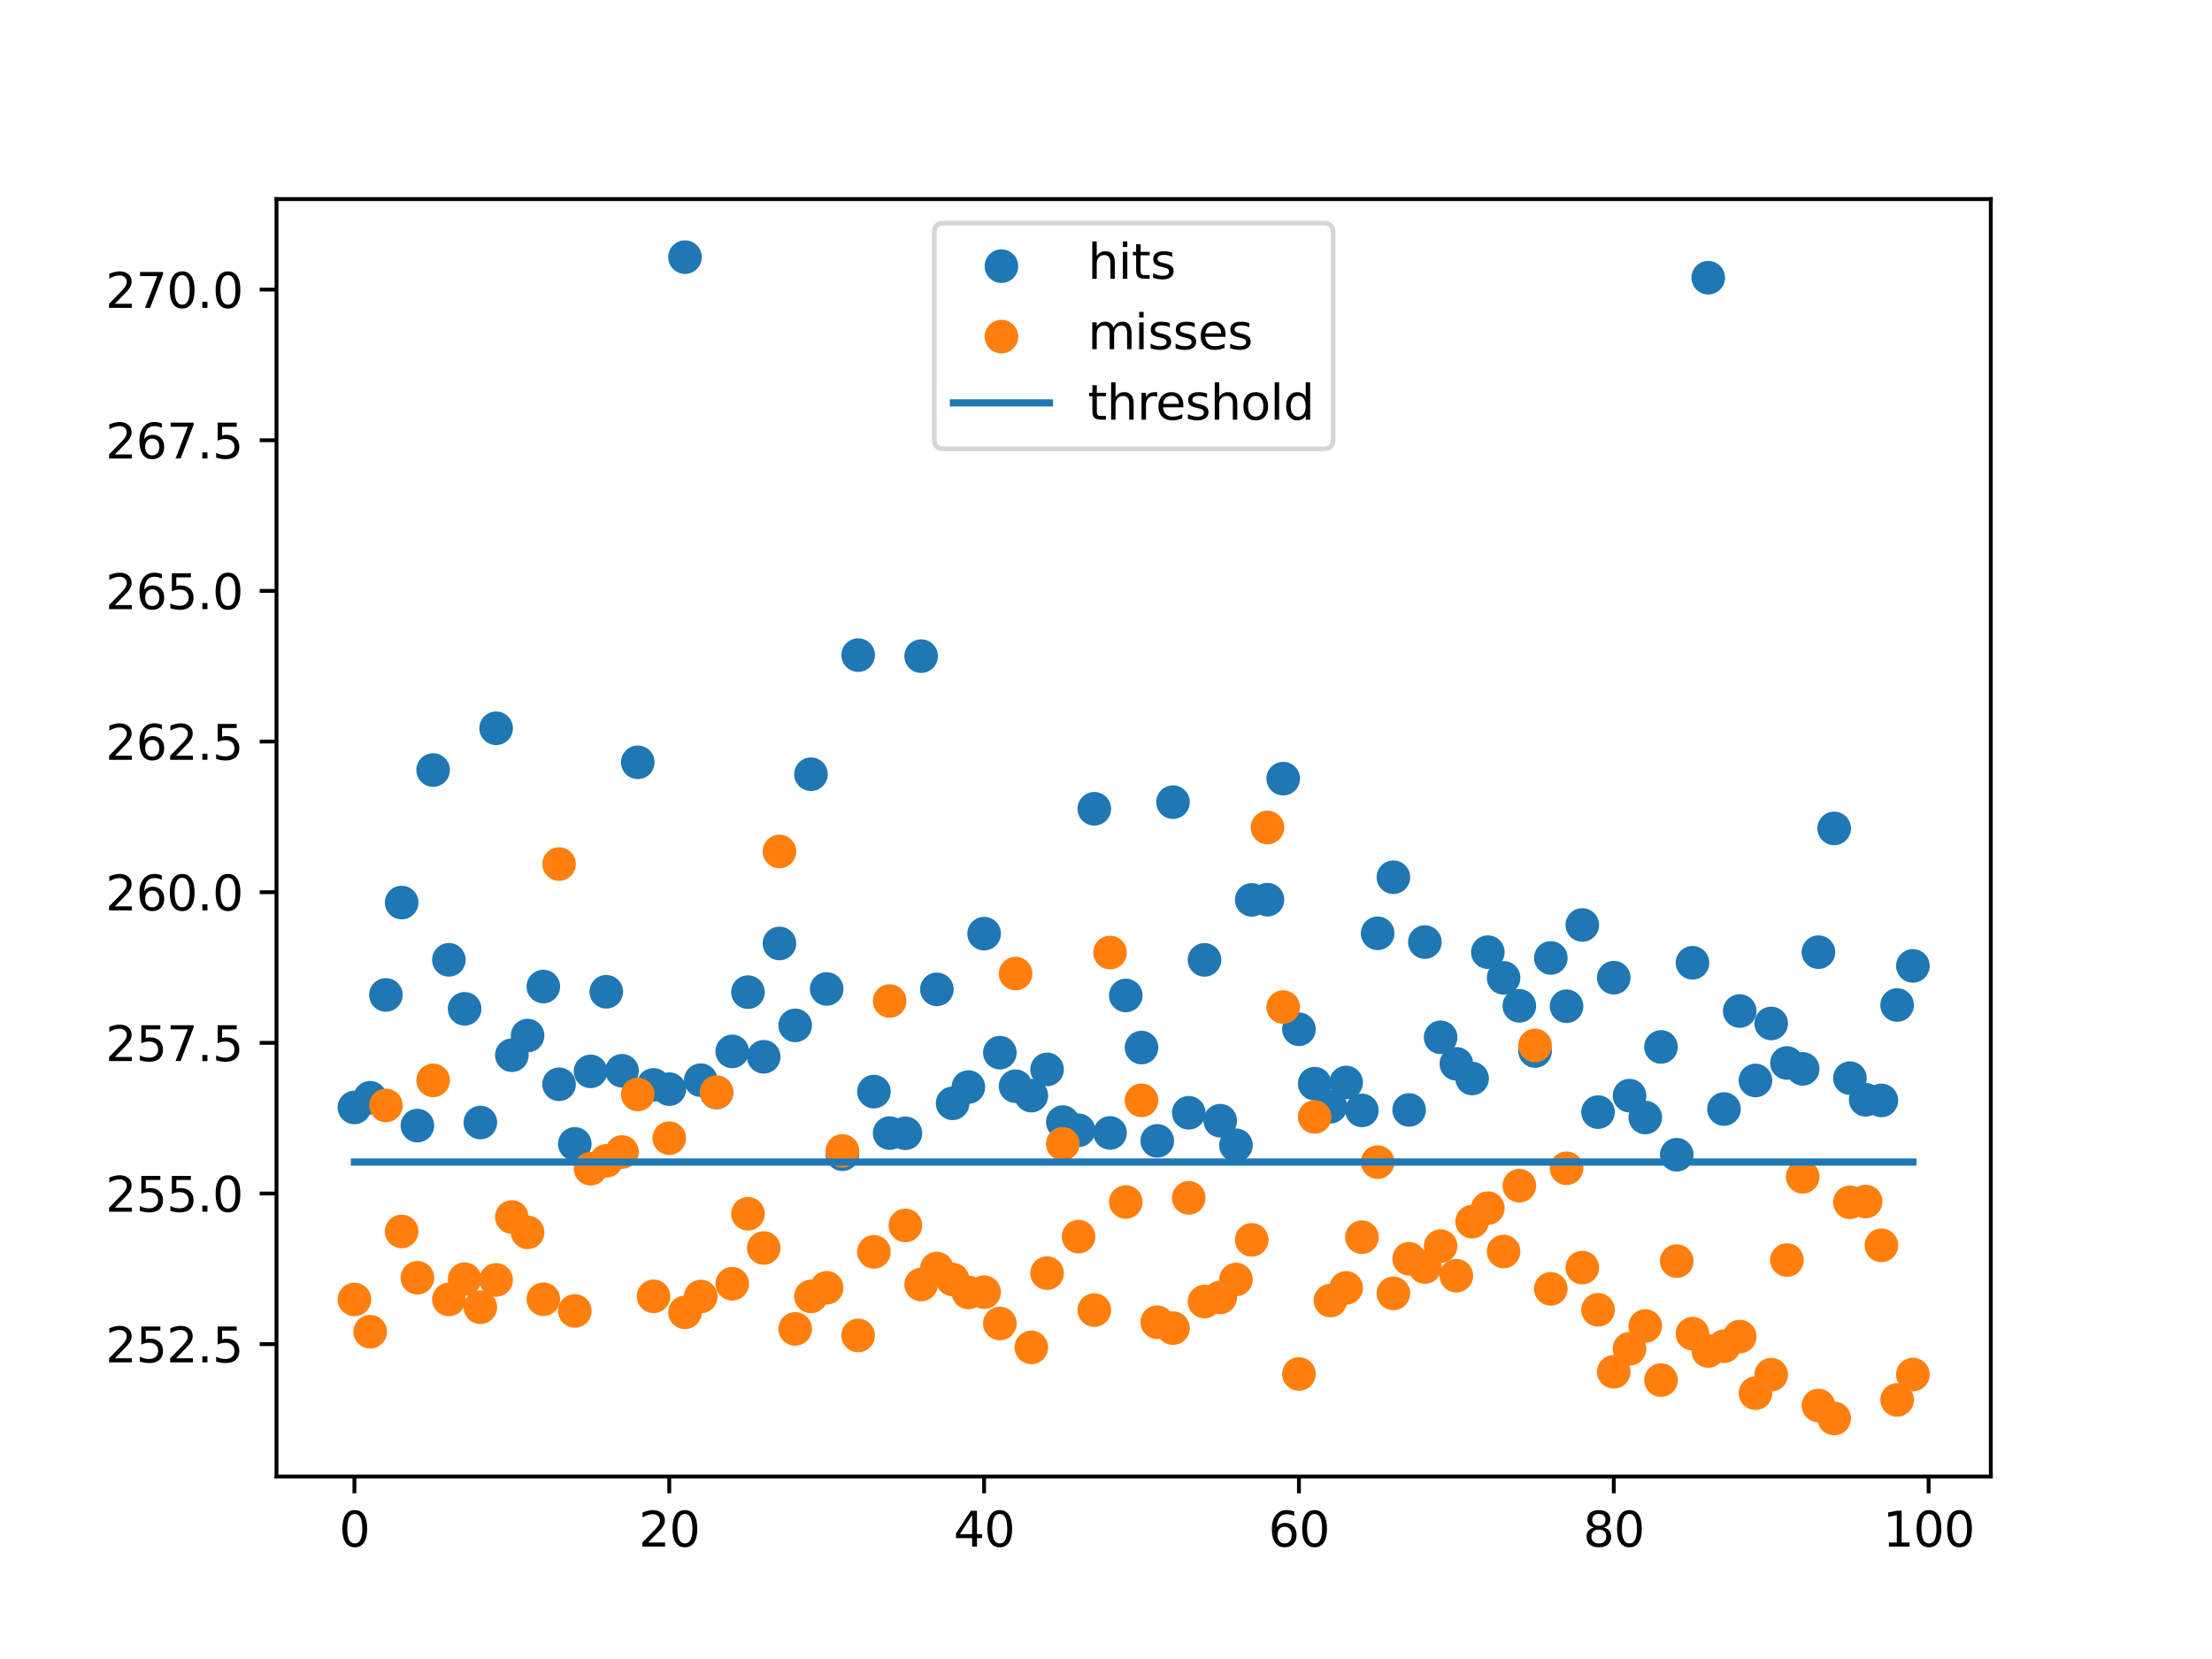 <?xml version="1.0" encoding="utf-8" standalone="no"?>
<!DOCTYPE svg PUBLIC "-//W3C//DTD SVG 1.1//EN"
  "http://www.w3.org/Graphics/SVG/1.1/DTD/svg11.dtd">
<svg xmlns:xlink="http://www.w3.org/1999/xlink" width="460.8pt" height="345.6pt" viewBox="0 0 460.8 345.6" xmlns="http://www.w3.org/2000/svg" version="1.1">
 <defs>
  <style type="text/css">*{stroke-linejoin: round; stroke-linecap: butt}</style>
 </defs>
 <g id="figure_1">
  <g id="patch_1">
   <path d="M 0 345.6 
L 460.8 345.6 
L 460.8 0 
L 0 0 
z
" style="fill: #ffffff"/>
  </g>
  <g id="axes_1">
   <g id="patch_2">
    <path d="M 57.6 307.584 
L 414.72 307.584 
L 414.72 41.472 
L 57.6 41.472 
z
" style="fill: #ffffff"/>
   </g>
   <g id="PathCollection_1">
    <defs>
     <path id="mb946515552" d="M 0 3 
C 0.796 3 1.559 2.684 2.121 2.121 
C 2.684 1.559 3 0.796 3 0 
C 3 -0.796 2.684 -1.559 2.121 -2.121 
C 1.559 -2.684 0.796 -3 0 -3 
C -0.796 -3 -1.559 -2.684 -2.121 -2.121 
C -2.684 -1.559 -3 -0.796 -3 0 
C -3 0.796 -2.684 1.559 -2.121 2.121 
C -1.559 2.684 -0.796 3 0 3 
z
" style="stroke: #1f77b4"/>
    </defs>
    <g clip-path="url(#p467f7e2b68)">
     <use xlink:href="#mb946515552" x="73.833" y="230.702" style="fill: #1f77b4; stroke: #1f77b4"/>
     <use xlink:href="#mb946515552" x="77.112" y="228.685" style="fill: #1f77b4; stroke: #1f77b4"/>
     <use xlink:href="#mb946515552" x="80.391" y="207.262" style="fill: #1f77b4; stroke: #1f77b4"/>
     <use xlink:href="#mb946515552" x="83.671" y="188.018" style="fill: #1f77b4; stroke: #1f77b4"/>
     <use xlink:href="#mb946515552" x="86.95" y="234.479" style="fill: #1f77b4; stroke: #1f77b4"/>
     <use xlink:href="#mb946515552" x="90.229" y="160.415" style="fill: #1f77b4; stroke: #1f77b4"/>
     <use xlink:href="#mb946515552" x="93.509" y="199.948" style="fill: #1f77b4; stroke: #1f77b4"/>
     <use xlink:href="#mb946515552" x="96.788" y="210.153" style="fill: #1f77b4; stroke: #1f77b4"/>
     <use xlink:href="#mb946515552" x="100.067" y="233.845" style="fill: #1f77b4; stroke: #1f77b4"/>
     <use xlink:href="#mb946515552" x="103.347" y="151.712" style="fill: #1f77b4; stroke: #1f77b4"/>
     <use xlink:href="#mb946515552" x="106.626" y="219.817" style="fill: #1f77b4; stroke: #1f77b4"/>
     <use xlink:href="#mb946515552" x="109.905" y="215.729" style="fill: #1f77b4; stroke: #1f77b4"/>
     <use xlink:href="#mb946515552" x="113.185" y="205.517" style="fill: #1f77b4; stroke: #1f77b4"/>
     <use xlink:href="#mb946515552" x="116.464" y="225.872" style="fill: #1f77b4; stroke: #1f77b4"/>
     <use xlink:href="#mb946515552" x="119.743" y="238.298" style="fill: #1f77b4; stroke: #1f77b4"/>
     <use xlink:href="#mb946515552" x="123.023" y="223.181" style="fill: #1f77b4; stroke: #1f77b4"/>
     <use xlink:href="#mb946515552" x="126.302" y="206.604" style="fill: #1f77b4; stroke: #1f77b4"/>
     <use xlink:href="#mb946515552" x="129.581" y="223.064" style="fill: #1f77b4; stroke: #1f77b4"/>
     <use xlink:href="#mb946515552" x="132.861" y="158.805" style="fill: #1f77b4; stroke: #1f77b4"/>
     <use xlink:href="#mb946515552" x="136.14" y="226.006" style="fill: #1f77b4; stroke: #1f77b4"/>
     <use xlink:href="#mb946515552" x="139.42" y="226.889" style="fill: #1f77b4; stroke: #1f77b4"/>
     <use xlink:href="#mb946515552" x="142.699" y="53.568" style="fill: #1f77b4; stroke: #1f77b4"/>
     <use xlink:href="#mb946515552" x="145.978" y="225.019" style="fill: #1f77b4; stroke: #1f77b4"/>
     <use xlink:href="#mb946515552" x="149.258" y="227.59" style="fill: #1f77b4; stroke: #1f77b4"/>
     <use xlink:href="#mb946515552" x="152.537" y="219.024" style="fill: #1f77b4; stroke: #1f77b4"/>
     <use xlink:href="#mb946515552" x="155.816" y="206.682" style="fill: #1f77b4; stroke: #1f77b4"/>
     <use xlink:href="#mb946515552" x="159.096" y="220.149" style="fill: #1f77b4; stroke: #1f77b4"/>
     <use xlink:href="#mb946515552" x="162.375" y="196.542" style="fill: #1f77b4; stroke: #1f77b4"/>
     <use xlink:href="#mb946515552" x="165.654" y="213.607" style="fill: #1f77b4; stroke: #1f77b4"/>
     <use xlink:href="#mb946515552" x="168.934" y="161.286" style="fill: #1f77b4; stroke: #1f77b4"/>
     <use xlink:href="#mb946515552" x="172.213" y="206.017" style="fill: #1f77b4; stroke: #1f77b4"/>
     <use xlink:href="#mb946515552" x="175.492" y="240.444" style="fill: #1f77b4; stroke: #1f77b4"/>
     <use xlink:href="#mb946515552" x="178.772" y="136.473" style="fill: #1f77b4; stroke: #1f77b4"/>
     <use xlink:href="#mb946515552" x="182.051" y="227.401" style="fill: #1f77b4; stroke: #1f77b4"/>
     <use xlink:href="#mb946515552" x="185.33" y="236.047" style="fill: #1f77b4; stroke: #1f77b4"/>
     <use xlink:href="#mb946515552" x="188.61" y="236.083" style="fill: #1f77b4; stroke: #1f77b4"/>
     <use xlink:href="#mb946515552" x="191.889" y="136.688" style="fill: #1f77b4; stroke: #1f77b4"/>
     <use xlink:href="#mb946515552" x="195.168" y="206.104" style="fill: #1f77b4; stroke: #1f77b4"/>
     <use xlink:href="#mb946515552" x="198.448" y="229.84" style="fill: #1f77b4; stroke: #1f77b4"/>
     <use xlink:href="#mb946515552" x="201.727" y="226.455" style="fill: #1f77b4; stroke: #1f77b4"/>
     <use xlink:href="#mb946515552" x="205.006" y="194.498" style="fill: #1f77b4; stroke: #1f77b4"/>
     <use xlink:href="#mb946515552" x="208.286" y="219.29" style="fill: #1f77b4; stroke: #1f77b4"/>
     <use xlink:href="#mb946515552" x="211.565" y="226.279" style="fill: #1f77b4; stroke: #1f77b4"/>
     <use xlink:href="#mb946515552" x="214.844" y="228.242" style="fill: #1f77b4; stroke: #1f77b4"/>
     <use xlink:href="#mb946515552" x="218.124" y="222.78" style="fill: #1f77b4; stroke: #1f77b4"/>
     <use xlink:href="#mb946515552" x="221.403" y="233.752" style="fill: #1f77b4; stroke: #1f77b4"/>
     <use xlink:href="#mb946515552" x="224.682" y="235.455" style="fill: #1f77b4; stroke: #1f77b4"/>
     <use xlink:href="#mb946515552" x="227.962" y="168.484" style="fill: #1f77b4; stroke: #1f77b4"/>
     <use xlink:href="#mb946515552" x="231.241" y="236.008" style="fill: #1f77b4; stroke: #1f77b4"/>
     <use xlink:href="#mb946515552" x="234.52" y="207.376" style="fill: #1f77b4; stroke: #1f77b4"/>
     <use xlink:href="#mb946515552" x="237.8" y="218.222" style="fill: #1f77b4; stroke: #1f77b4"/>
     <use xlink:href="#mb946515552" x="241.079" y="237.663" style="fill: #1f77b4; stroke: #1f77b4"/>
     <use xlink:href="#mb946515552" x="244.358" y="167.104" style="fill: #1f77b4; stroke: #1f77b4"/>
     <use xlink:href="#mb946515552" x="247.638" y="231.815" style="fill: #1f77b4; stroke: #1f77b4"/>
     <use xlink:href="#mb946515552" x="250.917" y="199.957" style="fill: #1f77b4; stroke: #1f77b4"/>
     <use xlink:href="#mb946515552" x="254.196" y="233.464" style="fill: #1f77b4; stroke: #1f77b4"/>
     <use xlink:href="#mb946515552" x="257.476" y="238.576" style="fill: #1f77b4; stroke: #1f77b4"/>
     <use xlink:href="#mb946515552" x="260.755" y="187.459" style="fill: #1f77b4; stroke: #1f77b4"/>
     <use xlink:href="#mb946515552" x="264.034" y="187.417" style="fill: #1f77b4; stroke: #1f77b4"/>
     <use xlink:href="#mb946515552" x="267.314" y="162.205" style="fill: #1f77b4; stroke: #1f77b4"/>
     <use xlink:href="#mb946515552" x="270.593" y="214.415" style="fill: #1f77b4; stroke: #1f77b4"/>
     <use xlink:href="#mb946515552" x="273.872" y="225.743" style="fill: #1f77b4; stroke: #1f77b4"/>
     <use xlink:href="#mb946515552" x="277.152" y="230.555" style="fill: #1f77b4; stroke: #1f77b4"/>
     <use xlink:href="#mb946515552" x="280.431" y="225.503" style="fill: #1f77b4; stroke: #1f77b4"/>
     <use xlink:href="#mb946515552" x="283.71" y="231.316" style="fill: #1f77b4; stroke: #1f77b4"/>
     <use xlink:href="#mb946515552" x="286.99" y="194.423" style="fill: #1f77b4; stroke: #1f77b4"/>
     <use xlink:href="#mb946515552" x="290.269" y="182.742" style="fill: #1f77b4; stroke: #1f77b4"/>
     <use xlink:href="#mb946515552" x="293.548" y="231.22" style="fill: #1f77b4; stroke: #1f77b4"/>
     <use xlink:href="#mb946515552" x="296.828" y="196.252" style="fill: #1f77b4; stroke: #1f77b4"/>
     <use xlink:href="#mb946515552" x="300.107" y="216.094" style="fill: #1f77b4; stroke: #1f77b4"/>
     <use xlink:href="#mb946515552" x="303.386" y="221.61" style="fill: #1f77b4; stroke: #1f77b4"/>
     <use xlink:href="#mb946515552" x="306.666" y="224.674" style="fill: #1f77b4; stroke: #1f77b4"/>
     <use xlink:href="#mb946515552" x="309.945" y="198.349" style="fill: #1f77b4; stroke: #1f77b4"/>
     <use xlink:href="#mb946515552" x="313.224" y="203.698" style="fill: #1f77b4; stroke: #1f77b4"/>
     <use xlink:href="#mb946515552" x="316.504" y="209.537" style="fill: #1f77b4; stroke: #1f77b4"/>
     <use xlink:href="#mb946515552" x="319.783" y="218.943" style="fill: #1f77b4; stroke: #1f77b4"/>
     <use xlink:href="#mb946515552" x="323.062" y="199.559" style="fill: #1f77b4; stroke: #1f77b4"/>
     <use xlink:href="#mb946515552" x="326.342" y="209.615" style="fill: #1f77b4; stroke: #1f77b4"/>
     <use xlink:href="#mb946515552" x="329.621" y="192.69" style="fill: #1f77b4; stroke: #1f77b4"/>
     <use xlink:href="#mb946515552" x="332.9" y="231.675" style="fill: #1f77b4; stroke: #1f77b4"/>
     <use xlink:href="#mb946515552" x="336.18" y="203.668" style="fill: #1f77b4; stroke: #1f77b4"/>
     <use xlink:href="#mb946515552" x="339.459" y="228.242" style="fill: #1f77b4; stroke: #1f77b4"/>
     <use xlink:href="#mb946515552" x="342.739" y="232.8" style="fill: #1f77b4; stroke: #1f77b4"/>
     <use xlink:href="#mb946515552" x="346.018" y="218.096" style="fill: #1f77b4; stroke: #1f77b4"/>
     <use xlink:href="#mb946515552" x="349.297" y="240.557" style="fill: #1f77b4; stroke: #1f77b4"/>
     <use xlink:href="#mb946515552" x="352.577" y="200.564" style="fill: #1f77b4; stroke: #1f77b4"/>
     <use xlink:href="#mb946515552" x="355.856" y="57.854" style="fill: #1f77b4; stroke: #1f77b4"/>
     <use xlink:href="#mb946515552" x="359.135" y="231.031" style="fill: #1f77b4; stroke: #1f77b4"/>
     <use xlink:href="#mb946515552" x="362.415" y="210.617" style="fill: #1f77b4; stroke: #1f77b4"/>
     <use xlink:href="#mb946515552" x="365.694" y="225.082" style="fill: #1f77b4; stroke: #1f77b4"/>
     <use xlink:href="#mb946515552" x="368.973" y="213.206" style="fill: #1f77b4; stroke: #1f77b4"/>
     <use xlink:href="#mb946515552" x="372.253" y="221.436" style="fill: #1f77b4; stroke: #1f77b4"/>
     <use xlink:href="#mb946515552" x="375.532" y="222.663" style="fill: #1f77b4; stroke: #1f77b4"/>
     <use xlink:href="#mb946515552" x="378.811" y="198.355" style="fill: #1f77b4; stroke: #1f77b4"/>
     <use xlink:href="#mb946515552" x="382.091" y="172.575" style="fill: #1f77b4; stroke: #1f77b4"/>
     <use xlink:href="#mb946515552" x="385.37" y="224.6" style="fill: #1f77b4; stroke: #1f77b4"/>
     <use xlink:href="#mb946515552" x="388.649" y="229.101" style="fill: #1f77b4; stroke: #1f77b4"/>
     <use xlink:href="#mb946515552" x="391.929" y="229.239" style="fill: #1f77b4; stroke: #1f77b4"/>
     <use xlink:href="#mb946515552" x="395.208" y="209.363" style="fill: #1f77b4; stroke: #1f77b4"/>
     <use xlink:href="#mb946515552" x="398.487" y="201.217" style="fill: #1f77b4; stroke: #1f77b4"/>
    </g>
   </g>
   <g id="PathCollection_2">
    <defs>
     <path id="mb1862c3a5e" d="M 0 3 
C 0.796 3 1.559 2.684 2.121 2.121 
C 2.684 1.559 3 0.796 3 0 
C 3 -0.796 2.684 -1.559 2.121 -2.121 
C 1.559 -2.684 0.796 -3 0 -3 
C -0.796 -3 -1.559 -2.684 -2.121 -2.121 
C -2.684 -1.559 -3 -0.796 -3 0 
C -3 0.796 -2.684 1.559 -2.121 2.121 
C -1.559 2.684 -0.796 3 0 3 
z
" style="stroke: #ff7f0e"/>
    </defs>
    <g clip-path="url(#p467f7e2b68)">
     <use xlink:href="#mb1862c3a5e" x="73.833" y="270.695" style="fill: #ff7f0e; stroke: #ff7f0e"/>
     <use xlink:href="#mb1862c3a5e" x="77.112" y="277.42" style="fill: #ff7f0e; stroke: #ff7f0e"/>
     <use xlink:href="#mb1862c3a5e" x="80.391" y="230.28" style="fill: #ff7f0e; stroke: #ff7f0e"/>
     <use xlink:href="#mb1862c3a5e" x="83.671" y="256.53" style="fill: #ff7f0e; stroke: #ff7f0e"/>
     <use xlink:href="#mb1862c3a5e" x="86.95" y="266.185" style="fill: #ff7f0e; stroke: #ff7f0e"/>
     <use xlink:href="#mb1862c3a5e" x="90.229" y="225.061" style="fill: #ff7f0e; stroke: #ff7f0e"/>
     <use xlink:href="#mb1862c3a5e" x="93.509" y="270.695" style="fill: #ff7f0e; stroke: #ff7f0e"/>
     <use xlink:href="#mb1862c3a5e" x="96.788" y="266.475" style="fill: #ff7f0e; stroke: #ff7f0e"/>
     <use xlink:href="#mb1862c3a5e" x="100.067" y="272.317" style="fill: #ff7f0e; stroke: #ff7f0e"/>
     <use xlink:href="#mb1862c3a5e" x="103.347" y="266.631" style="fill: #ff7f0e; stroke: #ff7f0e"/>
     <use xlink:href="#mb1862c3a5e" x="106.626" y="253.528" style="fill: #ff7f0e; stroke: #ff7f0e"/>
     <use xlink:href="#mb1862c3a5e" x="109.905" y="256.722" style="fill: #ff7f0e; stroke: #ff7f0e"/>
     <use xlink:href="#mb1862c3a5e" x="113.185" y="270.65" style="fill: #ff7f0e; stroke: #ff7f0e"/>
     <use xlink:href="#mb1862c3a5e" x="116.464" y="179.997" style="fill: #ff7f0e; stroke: #ff7f0e"/>
     <use xlink:href="#mb1862c3a5e" x="119.743" y="273.093" style="fill: #ff7f0e; stroke: #ff7f0e"/>
     <use xlink:href="#mb1862c3a5e" x="123.023" y="243.464" style="fill: #ff7f0e; stroke: #ff7f0e"/>
     <use xlink:href="#mb1862c3a5e" x="126.302" y="241.823" style="fill: #ff7f0e; stroke: #ff7f0e"/>
     <use xlink:href="#mb1862c3a5e" x="129.581" y="239.989" style="fill: #ff7f0e; stroke: #ff7f0e"/>
     <use xlink:href="#mb1862c3a5e" x="132.861" y="227.997" style="fill: #ff7f0e; stroke: #ff7f0e"/>
     <use xlink:href="#mb1862c3a5e" x="136.14" y="270.046" style="fill: #ff7f0e; stroke: #ff7f0e"/>
     <use xlink:href="#mb1862c3a5e" x="139.42" y="237.101" style="fill: #ff7f0e; stroke: #ff7f0e"/>
     <use xlink:href="#mb1862c3a5e" x="142.699" y="273.389" style="fill: #ff7f0e; stroke: #ff7f0e"/>
     <use xlink:href="#mb1862c3a5e" x="145.978" y="270.094" style="fill: #ff7f0e; stroke: #ff7f0e"/>
     <use xlink:href="#mb1862c3a5e" x="149.258" y="227.503" style="fill: #ff7f0e; stroke: #ff7f0e"/>
     <use xlink:href="#mb1862c3a5e" x="152.537" y="267.43" style="fill: #ff7f0e; stroke: #ff7f0e"/>
     <use xlink:href="#mb1862c3a5e" x="155.816" y="252.855" style="fill: #ff7f0e; stroke: #ff7f0e"/>
     <use xlink:href="#mb1862c3a5e" x="159.096" y="259.978" style="fill: #ff7f0e; stroke: #ff7f0e"/>
     <use xlink:href="#mb1862c3a5e" x="162.375" y="177.376" style="fill: #ff7f0e; stroke: #ff7f0e"/>
     <use xlink:href="#mb1862c3a5e" x="165.654" y="276.837" style="fill: #ff7f0e; stroke: #ff7f0e"/>
     <use xlink:href="#mb1862c3a5e" x="168.934" y="270.067" style="fill: #ff7f0e; stroke: #ff7f0e"/>
     <use xlink:href="#mb1862c3a5e" x="172.213" y="268.271" style="fill: #ff7f0e; stroke: #ff7f0e"/>
     <use xlink:href="#mb1862c3a5e" x="175.492" y="239.755" style="fill: #ff7f0e; stroke: #ff7f0e"/>
     <use xlink:href="#mb1862c3a5e" x="178.772" y="278.198" style="fill: #ff7f0e; stroke: #ff7f0e"/>
     <use xlink:href="#mb1862c3a5e" x="182.051" y="260.786" style="fill: #ff7f0e; stroke: #ff7f0e"/>
     <use xlink:href="#mb1862c3a5e" x="185.33" y="208.534" style="fill: #ff7f0e; stroke: #ff7f0e"/>
     <use xlink:href="#mb1862c3a5e" x="188.61" y="255.279" style="fill: #ff7f0e; stroke: #ff7f0e"/>
     <use xlink:href="#mb1862c3a5e" x="191.889" y="267.592" style="fill: #ff7f0e; stroke: #ff7f0e"/>
     <use xlink:href="#mb1862c3a5e" x="195.168" y="264.258" style="fill: #ff7f0e; stroke: #ff7f0e"/>
     <use xlink:href="#mb1862c3a5e" x="198.448" y="266.538" style="fill: #ff7f0e; stroke: #ff7f0e"/>
     <use xlink:href="#mb1862c3a5e" x="201.727" y="269.241" style="fill: #ff7f0e; stroke: #ff7f0e"/>
     <use xlink:href="#mb1862c3a5e" x="205.006" y="269.187" style="fill: #ff7f0e; stroke: #ff7f0e"/>
     <use xlink:href="#mb1862c3a5e" x="208.286" y="275.711" style="fill: #ff7f0e; stroke: #ff7f0e"/>
     <use xlink:href="#mb1862c3a5e" x="211.565" y="202.812" style="fill: #ff7f0e; stroke: #ff7f0e"/>
     <use xlink:href="#mb1862c3a5e" x="214.844" y="280.688" style="fill: #ff7f0e; stroke: #ff7f0e"/>
     <use xlink:href="#mb1862c3a5e" x="218.124" y="265.215" style="fill: #ff7f0e; stroke: #ff7f0e"/>
     <use xlink:href="#mb1862c3a5e" x="221.403" y="238.28" style="fill: #ff7f0e; stroke: #ff7f0e"/>
     <use xlink:href="#mb1862c3a5e" x="224.682" y="257.614" style="fill: #ff7f0e; stroke: #ff7f0e"/>
     <use xlink:href="#mb1862c3a5e" x="227.962" y="272.919" style="fill: #ff7f0e; stroke: #ff7f0e"/>
     <use xlink:href="#mb1862c3a5e" x="231.241" y="198.433" style="fill: #ff7f0e; stroke: #ff7f0e"/>
     <use xlink:href="#mb1862c3a5e" x="234.52" y="250.398" style="fill: #ff7f0e; stroke: #ff7f0e"/>
     <use xlink:href="#mb1862c3a5e" x="237.8" y="229.221" style="fill: #ff7f0e; stroke: #ff7f0e"/>
     <use xlink:href="#mb1862c3a5e" x="241.079" y="275.442" style="fill: #ff7f0e; stroke: #ff7f0e"/>
     <use xlink:href="#mb1862c3a5e" x="244.358" y="276.672" style="fill: #ff7f0e; stroke: #ff7f0e"/>
     <use xlink:href="#mb1862c3a5e" x="247.638" y="249.539" style="fill: #ff7f0e; stroke: #ff7f0e"/>
     <use xlink:href="#mb1862c3a5e" x="250.917" y="271.138" style="fill: #ff7f0e; stroke: #ff7f0e"/>
     <use xlink:href="#mb1862c3a5e" x="254.196" y="270.276" style="fill: #ff7f0e; stroke: #ff7f0e"/>
     <use xlink:href="#mb1862c3a5e" x="257.476" y="266.541" style="fill: #ff7f0e; stroke: #ff7f0e"/>
     <use xlink:href="#mb1862c3a5e" x="260.755" y="258.287" style="fill: #ff7f0e; stroke: #ff7f0e"/>
     <use xlink:href="#mb1862c3a5e" x="264.034" y="172.378" style="fill: #ff7f0e; stroke: #ff7f0e"/>
     <use xlink:href="#mb1862c3a5e" x="267.314" y="209.788" style="fill: #ff7f0e; stroke: #ff7f0e"/>
     <use xlink:href="#mb1862c3a5e" x="270.593" y="286.228" style="fill: #ff7f0e; stroke: #ff7f0e"/>
     <use xlink:href="#mb1862c3a5e" x="273.872" y="232.68" style="fill: #ff7f0e; stroke: #ff7f0e"/>
     <use xlink:href="#mb1862c3a5e" x="277.152" y="270.932" style="fill: #ff7f0e; stroke: #ff7f0e"/>
     <use xlink:href="#mb1862c3a5e" x="280.431" y="268.295" style="fill: #ff7f0e; stroke: #ff7f0e"/>
     <use xlink:href="#mb1862c3a5e" x="283.71" y="257.721" style="fill: #ff7f0e; stroke: #ff7f0e"/>
     <use xlink:href="#mb1862c3a5e" x="286.99" y="242.09" style="fill: #ff7f0e; stroke: #ff7f0e"/>
     <use xlink:href="#mb1862c3a5e" x="290.269" y="269.429" style="fill: #ff7f0e; stroke: #ff7f0e"/>
     <use xlink:href="#mb1862c3a5e" x="293.548" y="262.229" style="fill: #ff7f0e; stroke: #ff7f0e"/>
     <use xlink:href="#mb1862c3a5e" x="296.828" y="263.935" style="fill: #ff7f0e; stroke: #ff7f0e"/>
     <use xlink:href="#mb1862c3a5e" x="300.107" y="259.589" style="fill: #ff7f0e; stroke: #ff7f0e"/>
     <use xlink:href="#mb1862c3a5e" x="303.386" y="265.748" style="fill: #ff7f0e; stroke: #ff7f0e"/>
     <use xlink:href="#mb1862c3a5e" x="306.666" y="254.489" style="fill: #ff7f0e; stroke: #ff7f0e"/>
     <use xlink:href="#mb1862c3a5e" x="309.945" y="251.679" style="fill: #ff7f0e; stroke: #ff7f0e"/>
     <use xlink:href="#mb1862c3a5e" x="313.224" y="260.711" style="fill: #ff7f0e; stroke: #ff7f0e"/>
     <use xlink:href="#mb1862c3a5e" x="316.504" y="247.001" style="fill: #ff7f0e; stroke: #ff7f0e"/>
     <use xlink:href="#mb1862c3a5e" x="319.783" y="217.791" style="fill: #ff7f0e; stroke: #ff7f0e"/>
     <use xlink:href="#mb1862c3a5e" x="323.062" y="268.496" style="fill: #ff7f0e; stroke: #ff7f0e"/>
     <use xlink:href="#mb1862c3a5e" x="326.342" y="243.374" style="fill: #ff7f0e; stroke: #ff7f0e"/>
     <use xlink:href="#mb1862c3a5e" x="329.621" y="264.057" style="fill: #ff7f0e; stroke: #ff7f0e"/>
     <use xlink:href="#mb1862c3a5e" x="332.9" y="272.862" style="fill: #ff7f0e; stroke: #ff7f0e"/>
     <use xlink:href="#mb1862c3a5e" x="336.18" y="285.77" style="fill: #ff7f0e; stroke: #ff7f0e"/>
     <use xlink:href="#mb1862c3a5e" x="339.459" y="280.973" style="fill: #ff7f0e; stroke: #ff7f0e"/>
     <use xlink:href="#mb1862c3a5e" x="342.739" y="276.235" style="fill: #ff7f0e; stroke: #ff7f0e"/>
     <use xlink:href="#mb1862c3a5e" x="346.018" y="287.506" style="fill: #ff7f0e; stroke: #ff7f0e"/>
     <use xlink:href="#mb1862c3a5e" x="349.297" y="262.713" style="fill: #ff7f0e; stroke: #ff7f0e"/>
     <use xlink:href="#mb1862c3a5e" x="352.577" y="277.833" style="fill: #ff7f0e; stroke: #ff7f0e"/>
     <use xlink:href="#mb1862c3a5e" x="355.856" y="281.44" style="fill: #ff7f0e; stroke: #ff7f0e"/>
     <use xlink:href="#mb1862c3a5e" x="359.135" y="280.446" style="fill: #ff7f0e; stroke: #ff7f0e"/>
     <use xlink:href="#mb1862c3a5e" x="362.415" y="278.435" style="fill: #ff7f0e; stroke: #ff7f0e"/>
     <use xlink:href="#mb1862c3a5e" x="365.694" y="290.221" style="fill: #ff7f0e; stroke: #ff7f0e"/>
     <use xlink:href="#mb1862c3a5e" x="368.973" y="286.372" style="fill: #ff7f0e; stroke: #ff7f0e"/>
     <use xlink:href="#mb1862c3a5e" x="372.253" y="262.495" style="fill: #ff7f0e; stroke: #ff7f0e"/>
     <use xlink:href="#mb1862c3a5e" x="375.532" y="245.148" style="fill: #ff7f0e; stroke: #ff7f0e"/>
     <use xlink:href="#mb1862c3a5e" x="378.811" y="292.794" style="fill: #ff7f0e; stroke: #ff7f0e"/>
     <use xlink:href="#mb1862c3a5e" x="382.091" y="295.488" style="fill: #ff7f0e; stroke: #ff7f0e"/>
     <use xlink:href="#mb1862c3a5e" x="385.37" y="250.461" style="fill: #ff7f0e; stroke: #ff7f0e"/>
     <use xlink:href="#mb1862c3a5e" x="388.649" y="250.305" style="fill: #ff7f0e; stroke: #ff7f0e"/>
     <use xlink:href="#mb1862c3a5e" x="391.929" y="259.421" style="fill: #ff7f0e; stroke: #ff7f0e"/>
     <use xlink:href="#mb1862c3a5e" x="395.208" y="291.63" style="fill: #ff7f0e; stroke: #ff7f0e"/>
     <use xlink:href="#mb1862c3a5e" x="398.487" y="286.345" style="fill: #ff7f0e; stroke: #ff7f0e"/>
    </g>
   </g>
   <g id="matplotlib.axis_1">
    <g id="xtick_1">
     <g id="line2d_1">
      <defs>
       <path id="m4bdbbb6a9b" d="M 0 0 
L 0 3.5 
" style="stroke: #000000; stroke-width: 0.8"/>
      </defs>
      <g>
       <use xlink:href="#m4bdbbb6a9b" x="73.833" y="307.584" style="stroke: #000000; stroke-width: 0.8"/>
      </g>
     </g>
     <g id="text_1">
      <!-- 0 -->
      <g transform="translate(70.651 322.182)scale(0.1 -0.1)">
       <defs>
        <path id="DejaVuSans-30" d="M 2034 4250 
Q 1547 4250 1301 3770 
Q 1056 3291 1056 2328 
Q 1056 1369 1301 889 
Q 1547 409 2034 409 
Q 2525 409 2770 889 
Q 3016 1369 3016 2328 
Q 3016 3291 2770 3770 
Q 2525 4250 2034 4250 
z
M 2034 4750 
Q 2819 4750 3233 4129 
Q 3647 3509 3647 2328 
Q 3647 1150 3233 529 
Q 2819 -91 2034 -91 
Q 1250 -91 836 529 
Q 422 1150 422 2328 
Q 422 3509 836 4129 
Q 1250 4750 2034 4750 
z
" transform="scale(0.016)"/>
       </defs>
       <use xlink:href="#DejaVuSans-30"/>
      </g>
     </g>
    </g>
    <g id="xtick_2">
     <g id="line2d_2">
      <g>
       <use xlink:href="#m4bdbbb6a9b" x="139.42" y="307.584" style="stroke: #000000; stroke-width: 0.8"/>
      </g>
     </g>
     <g id="text_2">
      <!-- 20 -->
      <g transform="translate(133.057 322.182)scale(0.1 -0.1)">
       <defs>
        <path id="DejaVuSans-32" d="M 1228 531 
L 3431 531 
L 3431 0 
L 469 0 
L 469 531 
Q 828 903 1448 1529 
Q 2069 2156 2228 2338 
Q 2531 2678 2651 2914 
Q 2772 3150 2772 3378 
Q 2772 3750 2511 3984 
Q 2250 4219 1831 4219 
Q 1534 4219 1204 4116 
Q 875 4013 500 3803 
L 500 4441 
Q 881 4594 1212 4672 
Q 1544 4750 1819 4750 
Q 2544 4750 2975 4387 
Q 3406 4025 3406 3419 
Q 3406 3131 3298 2873 
Q 3191 2616 2906 2266 
Q 2828 2175 2409 1742 
Q 1991 1309 1228 531 
z
" transform="scale(0.016)"/>
       </defs>
       <use xlink:href="#DejaVuSans-32"/>
       <use xlink:href="#DejaVuSans-30" x="63.623"/>
      </g>
     </g>
    </g>
    <g id="xtick_3">
     <g id="line2d_3">
      <g>
       <use xlink:href="#m4bdbbb6a9b" x="205.006" y="307.584" style="stroke: #000000; stroke-width: 0.8"/>
      </g>
     </g>
     <g id="text_3">
      <!-- 40 -->
      <g transform="translate(198.644 322.182)scale(0.1 -0.1)">
       <defs>
        <path id="DejaVuSans-34" d="M 2419 4116 
L 825 1625 
L 2419 1625 
L 2419 4116 
z
M 2253 4666 
L 3047 4666 
L 3047 1625 
L 3713 1625 
L 3713 1100 
L 3047 1100 
L 3047 0 
L 2419 0 
L 2419 1100 
L 313 1100 
L 313 1709 
L 2253 4666 
z
" transform="scale(0.016)"/>
       </defs>
       <use xlink:href="#DejaVuSans-34"/>
       <use xlink:href="#DejaVuSans-30" x="63.623"/>
      </g>
     </g>
    </g>
    <g id="xtick_4">
     <g id="line2d_4">
      <g>
       <use xlink:href="#m4bdbbb6a9b" x="270.593" y="307.584" style="stroke: #000000; stroke-width: 0.8"/>
      </g>
     </g>
     <g id="text_4">
      <!-- 60 -->
      <g transform="translate(264.231 322.182)scale(0.1 -0.1)">
       <defs>
        <path id="DejaVuSans-36" d="M 2113 2584 
Q 1688 2584 1439 2293 
Q 1191 2003 1191 1497 
Q 1191 994 1439 701 
Q 1688 409 2113 409 
Q 2538 409 2786 701 
Q 3034 994 3034 1497 
Q 3034 2003 2786 2293 
Q 2538 2584 2113 2584 
z
M 3366 4563 
L 3366 3988 
Q 3128 4100 2886 4159 
Q 2644 4219 2406 4219 
Q 1781 4219 1451 3797 
Q 1122 3375 1075 2522 
Q 1259 2794 1537 2939 
Q 1816 3084 2150 3084 
Q 2853 3084 3261 2657 
Q 3669 2231 3669 1497 
Q 3669 778 3244 343 
Q 2819 -91 2113 -91 
Q 1303 -91 875 529 
Q 447 1150 447 2328 
Q 447 3434 972 4092 
Q 1497 4750 2381 4750 
Q 2619 4750 2861 4703 
Q 3103 4656 3366 4563 
z
" transform="scale(0.016)"/>
       </defs>
       <use xlink:href="#DejaVuSans-36"/>
       <use xlink:href="#DejaVuSans-30" x="63.623"/>
      </g>
     </g>
    </g>
    <g id="xtick_5">
     <g id="line2d_5">
      <g>
       <use xlink:href="#m4bdbbb6a9b" x="336.18" y="307.584" style="stroke: #000000; stroke-width: 0.8"/>
      </g>
     </g>
     <g id="text_5">
      <!-- 80 -->
      <g transform="translate(329.817 322.182)scale(0.1 -0.1)">
       <defs>
        <path id="DejaVuSans-38" d="M 2034 2216 
Q 1584 2216 1326 1975 
Q 1069 1734 1069 1313 
Q 1069 891 1326 650 
Q 1584 409 2034 409 
Q 2484 409 2743 651 
Q 3003 894 3003 1313 
Q 3003 1734 2745 1975 
Q 2488 2216 2034 2216 
z
M 1403 2484 
Q 997 2584 770 2862 
Q 544 3141 544 3541 
Q 544 4100 942 4425 
Q 1341 4750 2034 4750 
Q 2731 4750 3128 4425 
Q 3525 4100 3525 3541 
Q 3525 3141 3298 2862 
Q 3072 2584 2669 2484 
Q 3125 2378 3379 2068 
Q 3634 1759 3634 1313 
Q 3634 634 3220 271 
Q 2806 -91 2034 -91 
Q 1263 -91 848 271 
Q 434 634 434 1313 
Q 434 1759 690 2068 
Q 947 2378 1403 2484 
z
M 1172 3481 
Q 1172 3119 1398 2916 
Q 1625 2713 2034 2713 
Q 2441 2713 2670 2916 
Q 2900 3119 2900 3481 
Q 2900 3844 2670 4047 
Q 2441 4250 2034 4250 
Q 1625 4250 1398 4047 
Q 1172 3844 1172 3481 
z
" transform="scale(0.016)"/>
       </defs>
       <use xlink:href="#DejaVuSans-38"/>
       <use xlink:href="#DejaVuSans-30" x="63.623"/>
      </g>
     </g>
    </g>
    <g id="xtick_6">
     <g id="line2d_6">
      <g>
       <use xlink:href="#m4bdbbb6a9b" x="401.767" y="307.584" style="stroke: #000000; stroke-width: 0.8"/>
      </g>
     </g>
     <g id="text_6">
      <!-- 100 -->
      <g transform="translate(392.223 322.182)scale(0.1 -0.1)">
       <defs>
        <path id="DejaVuSans-31" d="M 794 531 
L 1825 531 
L 1825 4091 
L 703 3866 
L 703 4441 
L 1819 4666 
L 2450 4666 
L 2450 531 
L 3481 531 
L 3481 0 
L 794 0 
L 794 531 
z
" transform="scale(0.016)"/>
       </defs>
       <use xlink:href="#DejaVuSans-31"/>
       <use xlink:href="#DejaVuSans-30" x="63.623"/>
       <use xlink:href="#DejaVuSans-30" x="127.246"/>
      </g>
     </g>
    </g>
   </g>
   <g id="matplotlib.axis_2">
    <g id="ytick_1">
     <g id="line2d_7">
      <defs>
       <path id="m162e6ae807" d="M 0 0 
L -3.5 0 
" style="stroke: #000000; stroke-width: 0.8"/>
      </defs>
      <g>
       <use xlink:href="#m162e6ae807" x="57.6" y="280.007" style="stroke: #000000; stroke-width: 0.8"/>
      </g>
     </g>
     <g id="text_7">
      <!-- 252.5 -->
      <g transform="translate(21.972 283.806)scale(0.1 -0.1)">
       <defs>
        <path id="DejaVuSans-35" d="M 691 4666 
L 3169 4666 
L 3169 4134 
L 1269 4134 
L 1269 2991 
Q 1406 3038 1543 3061 
Q 1681 3084 1819 3084 
Q 2600 3084 3056 2656 
Q 3513 2228 3513 1497 
Q 3513 744 3044 326 
Q 2575 -91 1722 -91 
Q 1428 -91 1123 -41 
Q 819 9 494 109 
L 494 744 
Q 775 591 1075 516 
Q 1375 441 1709 441 
Q 2250 441 2565 725 
Q 2881 1009 2881 1497 
Q 2881 1984 2565 2268 
Q 2250 2553 1709 2553 
Q 1456 2553 1204 2497 
Q 953 2441 691 2322 
L 691 4666 
z
" transform="scale(0.016)"/>
        <path id="DejaVuSans-2e" d="M 684 794 
L 1344 794 
L 1344 0 
L 684 0 
L 684 794 
z
" transform="scale(0.016)"/>
       </defs>
       <use xlink:href="#DejaVuSans-32"/>
       <use xlink:href="#DejaVuSans-35" x="63.623"/>
       <use xlink:href="#DejaVuSans-32" x="127.246"/>
       <use xlink:href="#DejaVuSans-2e" x="190.869"/>
       <use xlink:href="#DejaVuSans-35" x="222.656"/>
      </g>
     </g>
    </g>
    <g id="ytick_2">
     <g id="line2d_8">
      <g>
       <use xlink:href="#m162e6ae807" x="57.6" y="248.625" style="stroke: #000000; stroke-width: 0.8"/>
      </g>
     </g>
     <g id="text_8">
      <!-- 255.0 -->
      <g transform="translate(21.972 252.424)scale(0.1 -0.1)">
       <use xlink:href="#DejaVuSans-32"/>
       <use xlink:href="#DejaVuSans-35" x="63.623"/>
       <use xlink:href="#DejaVuSans-35" x="127.246"/>
       <use xlink:href="#DejaVuSans-2e" x="190.869"/>
       <use xlink:href="#DejaVuSans-30" x="222.656"/>
      </g>
     </g>
    </g>
    <g id="ytick_3">
     <g id="line2d_9">
      <g>
       <use xlink:href="#m162e6ae807" x="57.6" y="217.242" style="stroke: #000000; stroke-width: 0.8"/>
      </g>
     </g>
     <g id="text_9">
      <!-- 257.5 -->
      <g transform="translate(21.972 221.042)scale(0.1 -0.1)">
       <defs>
        <path id="DejaVuSans-37" d="M 525 4666 
L 3525 4666 
L 3525 4397 
L 1831 0 
L 1172 0 
L 2766 4134 
L 525 4134 
L 525 4666 
z
" transform="scale(0.016)"/>
       </defs>
       <use xlink:href="#DejaVuSans-32"/>
       <use xlink:href="#DejaVuSans-35" x="63.623"/>
       <use xlink:href="#DejaVuSans-37" x="127.246"/>
       <use xlink:href="#DejaVuSans-2e" x="190.869"/>
       <use xlink:href="#DejaVuSans-35" x="222.656"/>
      </g>
     </g>
    </g>
    <g id="ytick_4">
     <g id="line2d_10">
      <g>
       <use xlink:href="#m162e6ae807" x="57.6" y="185.86" style="stroke: #000000; stroke-width: 0.8"/>
      </g>
     </g>
     <g id="text_10">
      <!-- 260.0 -->
      <g transform="translate(21.972 189.659)scale(0.1 -0.1)">
       <use xlink:href="#DejaVuSans-32"/>
       <use xlink:href="#DejaVuSans-36" x="63.623"/>
       <use xlink:href="#DejaVuSans-30" x="127.246"/>
       <use xlink:href="#DejaVuSans-2e" x="190.869"/>
       <use xlink:href="#DejaVuSans-30" x="222.656"/>
      </g>
     </g>
    </g>
    <g id="ytick_5">
     <g id="line2d_11">
      <g>
       <use xlink:href="#m162e6ae807" x="57.6" y="154.478" style="stroke: #000000; stroke-width: 0.8"/>
      </g>
     </g>
     <g id="text_11">
      <!-- 262.5 -->
      <g transform="translate(21.972 158.277)scale(0.1 -0.1)">
       <use xlink:href="#DejaVuSans-32"/>
       <use xlink:href="#DejaVuSans-36" x="63.623"/>
       <use xlink:href="#DejaVuSans-32" x="127.246"/>
       <use xlink:href="#DejaVuSans-2e" x="190.869"/>
       <use xlink:href="#DejaVuSans-35" x="222.656"/>
      </g>
     </g>
    </g>
    <g id="ytick_6">
     <g id="line2d_12">
      <g>
       <use xlink:href="#m162e6ae807" x="57.6" y="123.096" style="stroke: #000000; stroke-width: 0.8"/>
      </g>
     </g>
     <g id="text_12">
      <!-- 265.0 -->
      <g transform="translate(21.972 126.895)scale(0.1 -0.1)">
       <use xlink:href="#DejaVuSans-32"/>
       <use xlink:href="#DejaVuSans-36" x="63.623"/>
       <use xlink:href="#DejaVuSans-35" x="127.246"/>
       <use xlink:href="#DejaVuSans-2e" x="190.869"/>
       <use xlink:href="#DejaVuSans-30" x="222.656"/>
      </g>
     </g>
    </g>
    <g id="ytick_7">
     <g id="line2d_13">
      <g>
       <use xlink:href="#m162e6ae807" x="57.6" y="91.714" style="stroke: #000000; stroke-width: 0.8"/>
      </g>
     </g>
     <g id="text_13">
      <!-- 267.5 -->
      <g transform="translate(21.972 95.513)scale(0.1 -0.1)">
       <use xlink:href="#DejaVuSans-32"/>
       <use xlink:href="#DejaVuSans-36" x="63.623"/>
       <use xlink:href="#DejaVuSans-37" x="127.246"/>
       <use xlink:href="#DejaVuSans-2e" x="190.869"/>
       <use xlink:href="#DejaVuSans-35" x="222.656"/>
      </g>
     </g>
    </g>
    <g id="ytick_8">
     <g id="line2d_14">
      <g>
       <use xlink:href="#m162e6ae807" x="57.6" y="60.332" style="stroke: #000000; stroke-width: 0.8"/>
      </g>
     </g>
     <g id="text_14">
      <!-- 270.0 -->
      <g transform="translate(21.972 64.131)scale(0.1 -0.1)">
       <use xlink:href="#DejaVuSans-32"/>
       <use xlink:href="#DejaVuSans-37" x="63.623"/>
       <use xlink:href="#DejaVuSans-30" x="127.246"/>
       <use xlink:href="#DejaVuSans-2e" x="190.869"/>
       <use xlink:href="#DejaVuSans-30" x="222.656"/>
      </g>
     </g>
    </g>
   </g>
   <g id="line2d_15">
    <path d="M 73.833 242.079 
L 398.487 242.079 
" clip-path="url(#p467f7e2b68)" style="fill: none; stroke: #1f77b4; stroke-width: 1.5; stroke-linecap: square"/>
   </g>
   <g id="patch_3">
    <path d="M 57.6 307.584 
L 57.6 41.472 
" style="fill: none; stroke: #000000; stroke-width: 0.8; stroke-linejoin: miter; stroke-linecap: square"/>
   </g>
   <g id="patch_4">
    <path d="M 414.72 307.584 
L 414.72 41.472 
" style="fill: none; stroke: #000000; stroke-width: 0.8; stroke-linejoin: miter; stroke-linecap: square"/>
   </g>
   <g id="patch_5">
    <path d="M 57.6 307.584 
L 414.72 307.584 
" style="fill: none; stroke: #000000; stroke-width: 0.8; stroke-linejoin: miter; stroke-linecap: square"/>
   </g>
   <g id="patch_6">
    <path d="M 57.6 41.472 
L 414.72 41.472 
" style="fill: none; stroke: #000000; stroke-width: 0.8; stroke-linejoin: miter; stroke-linecap: square"/>
   </g>
   <g id="legend_1">
    <g id="patch_7">
     <path d="M 196.615 93.506 
L 275.705 93.506 
Q 277.705 93.506 277.705 91.506 
L 277.705 48.472 
Q 277.705 46.472 275.705 46.472 
L 196.615 46.472 
Q 194.615 46.472 194.615 48.472 
L 194.615 91.506 
Q 194.615 93.506 196.615 93.506 
z
" style="fill: #ffffff; opacity: 0.8; stroke: #cccccc; stroke-linejoin: miter"/>
    </g>
    <g id="PathCollection_3">
     <g>
      <use xlink:href="#mb946515552" x="208.615" y="55.445" style="fill: #1f77b4; stroke: #1f77b4"/>
     </g>
    </g>
    <g id="text_15">
     <!-- hits -->
     <g transform="translate(226.615 58.07)scale(0.1 -0.1)">
      <defs>
       <path id="DejaVuSans-68" d="M 3513 2113 
L 3513 0 
L 2938 0 
L 2938 2094 
Q 2938 2591 2744 2837 
Q 2550 3084 2163 3084 
Q 1697 3084 1428 2787 
Q 1159 2491 1159 1978 
L 1159 0 
L 581 0 
L 581 4863 
L 1159 4863 
L 1159 2956 
Q 1366 3272 1645 3428 
Q 1925 3584 2291 3584 
Q 2894 3584 3203 3211 
Q 3513 2838 3513 2113 
z
" transform="scale(0.016)"/>
       <path id="DejaVuSans-69" d="M 603 3500 
L 1178 3500 
L 1178 0 
L 603 0 
L 603 3500 
z
M 603 4863 
L 1178 4863 
L 1178 4134 
L 603 4134 
L 603 4863 
z
" transform="scale(0.016)"/>
       <path id="DejaVuSans-74" d="M 1172 4494 
L 1172 3500 
L 2356 3500 
L 2356 3053 
L 1172 3053 
L 1172 1153 
Q 1172 725 1289 603 
Q 1406 481 1766 481 
L 2356 481 
L 2356 0 
L 1766 0 
Q 1100 0 847 248 
Q 594 497 594 1153 
L 594 3053 
L 172 3053 
L 172 3500 
L 594 3500 
L 594 4494 
L 1172 4494 
z
" transform="scale(0.016)"/>
       <path id="DejaVuSans-73" d="M 2834 3397 
L 2834 2853 
Q 2591 2978 2328 3040 
Q 2066 3103 1784 3103 
Q 1356 3103 1142 2972 
Q 928 2841 928 2578 
Q 928 2378 1081 2264 
Q 1234 2150 1697 2047 
L 1894 2003 
Q 2506 1872 2764 1633 
Q 3022 1394 3022 966 
Q 3022 478 2636 193 
Q 2250 -91 1575 -91 
Q 1294 -91 989 -36 
Q 684 19 347 128 
L 347 722 
Q 666 556 975 473 
Q 1284 391 1588 391 
Q 1994 391 2212 530 
Q 2431 669 2431 922 
Q 2431 1156 2273 1281 
Q 2116 1406 1581 1522 
L 1381 1569 
Q 847 1681 609 1914 
Q 372 2147 372 2553 
Q 372 3047 722 3315 
Q 1072 3584 1716 3584 
Q 2034 3584 2315 3537 
Q 2597 3491 2834 3397 
z
" transform="scale(0.016)"/>
      </defs>
      <use xlink:href="#DejaVuSans-68"/>
      <use xlink:href="#DejaVuSans-69" x="63.379"/>
      <use xlink:href="#DejaVuSans-74" x="91.162"/>
      <use xlink:href="#DejaVuSans-73" x="130.371"/>
     </g>
    </g>
    <g id="PathCollection_4">
     <g>
      <use xlink:href="#mb1862c3a5e" x="208.615" y="70.124" style="fill: #ff7f0e; stroke: #ff7f0e"/>
     </g>
    </g>
    <g id="text_16">
     <!-- misses -->
     <g transform="translate(226.615 72.749)scale(0.1 -0.1)">
      <defs>
       <path id="DejaVuSans-6d" d="M 3328 2828 
Q 3544 3216 3844 3400 
Q 4144 3584 4550 3584 
Q 5097 3584 5394 3201 
Q 5691 2819 5691 2113 
L 5691 0 
L 5113 0 
L 5113 2094 
Q 5113 2597 4934 2840 
Q 4756 3084 4391 3084 
Q 3944 3084 3684 2787 
Q 3425 2491 3425 1978 
L 3425 0 
L 2847 0 
L 2847 2094 
Q 2847 2600 2669 2842 
Q 2491 3084 2119 3084 
Q 1678 3084 1418 2786 
Q 1159 2488 1159 1978 
L 1159 0 
L 581 0 
L 581 3500 
L 1159 3500 
L 1159 2956 
Q 1356 3278 1631 3431 
Q 1906 3584 2284 3584 
Q 2666 3584 2933 3390 
Q 3200 3197 3328 2828 
z
" transform="scale(0.016)"/>
       <path id="DejaVuSans-65" d="M 3597 1894 
L 3597 1613 
L 953 1613 
Q 991 1019 1311 708 
Q 1631 397 2203 397 
Q 2534 397 2845 478 
Q 3156 559 3463 722 
L 3463 178 
Q 3153 47 2828 -22 
Q 2503 -91 2169 -91 
Q 1331 -91 842 396 
Q 353 884 353 1716 
Q 353 2575 817 3079 
Q 1281 3584 2069 3584 
Q 2775 3584 3186 3129 
Q 3597 2675 3597 1894 
z
M 3022 2063 
Q 3016 2534 2758 2815 
Q 2500 3097 2075 3097 
Q 1594 3097 1305 2825 
Q 1016 2553 972 2059 
L 3022 2063 
z
" transform="scale(0.016)"/>
      </defs>
      <use xlink:href="#DejaVuSans-6d"/>
      <use xlink:href="#DejaVuSans-69" x="97.412"/>
      <use xlink:href="#DejaVuSans-73" x="125.195"/>
      <use xlink:href="#DejaVuSans-73" x="177.295"/>
      <use xlink:href="#DejaVuSans-65" x="229.395"/>
      <use xlink:href="#DejaVuSans-73" x="290.918"/>
     </g>
    </g>
    <g id="line2d_16">
     <path d="M 198.615 83.927 
L 208.615 83.927 
L 218.615 83.927 
" style="fill: none; stroke: #1f77b4; stroke-width: 1.5; stroke-linecap: square"/>
    </g>
    <g id="text_17">
     <!-- threshold -->
     <g transform="translate(226.615 87.427)scale(0.1 -0.1)">
      <defs>
       <path id="DejaVuSans-72" d="M 2631 2963 
Q 2534 3019 2420 3045 
Q 2306 3072 2169 3072 
Q 1681 3072 1420 2755 
Q 1159 2438 1159 1844 
L 1159 0 
L 581 0 
L 581 3500 
L 1159 3500 
L 1159 2956 
Q 1341 3275 1631 3429 
Q 1922 3584 2338 3584 
Q 2397 3584 2469 3576 
Q 2541 3569 2628 3553 
L 2631 2963 
z
" transform="scale(0.016)"/>
       <path id="DejaVuSans-6f" d="M 1959 3097 
Q 1497 3097 1228 2736 
Q 959 2375 959 1747 
Q 959 1119 1226 758 
Q 1494 397 1959 397 
Q 2419 397 2687 759 
Q 2956 1122 2956 1747 
Q 2956 2369 2687 2733 
Q 2419 3097 1959 3097 
z
M 1959 3584 
Q 2709 3584 3137 3096 
Q 3566 2609 3566 1747 
Q 3566 888 3137 398 
Q 2709 -91 1959 -91 
Q 1206 -91 779 398 
Q 353 888 353 1747 
Q 353 2609 779 3096 
Q 1206 3584 1959 3584 
z
" transform="scale(0.016)"/>
       <path id="DejaVuSans-6c" d="M 603 4863 
L 1178 4863 
L 1178 0 
L 603 0 
L 603 4863 
z
" transform="scale(0.016)"/>
       <path id="DejaVuSans-64" d="M 2906 2969 
L 2906 4863 
L 3481 4863 
L 3481 0 
L 2906 0 
L 2906 525 
Q 2725 213 2448 61 
Q 2172 -91 1784 -91 
Q 1150 -91 751 415 
Q 353 922 353 1747 
Q 353 2572 751 3078 
Q 1150 3584 1784 3584 
Q 2172 3584 2448 3432 
Q 2725 3281 2906 2969 
z
M 947 1747 
Q 947 1113 1208 752 
Q 1469 391 1925 391 
Q 2381 391 2643 752 
Q 2906 1113 2906 1747 
Q 2906 2381 2643 2742 
Q 2381 3103 1925 3103 
Q 1469 3103 1208 2742 
Q 947 2381 947 1747 
z
" transform="scale(0.016)"/>
      </defs>
      <use xlink:href="#DejaVuSans-74"/>
      <use xlink:href="#DejaVuSans-68" x="39.209"/>
      <use xlink:href="#DejaVuSans-72" x="102.588"/>
      <use xlink:href="#DejaVuSans-65" x="141.451"/>
      <use xlink:href="#DejaVuSans-73" x="202.975"/>
      <use xlink:href="#DejaVuSans-68" x="255.074"/>
      <use xlink:href="#DejaVuSans-6f" x="318.453"/>
      <use xlink:href="#DejaVuSans-6c" x="379.635"/>
      <use xlink:href="#DejaVuSans-64" x="407.418"/>
     </g>
    </g>
   </g>
  </g>
 </g>
 <defs>
  <clipPath id="p467f7e2b68">
   <rect x="57.6" y="41.472" width="357.12" height="266.112"/>
  </clipPath>
 </defs>
</svg>
